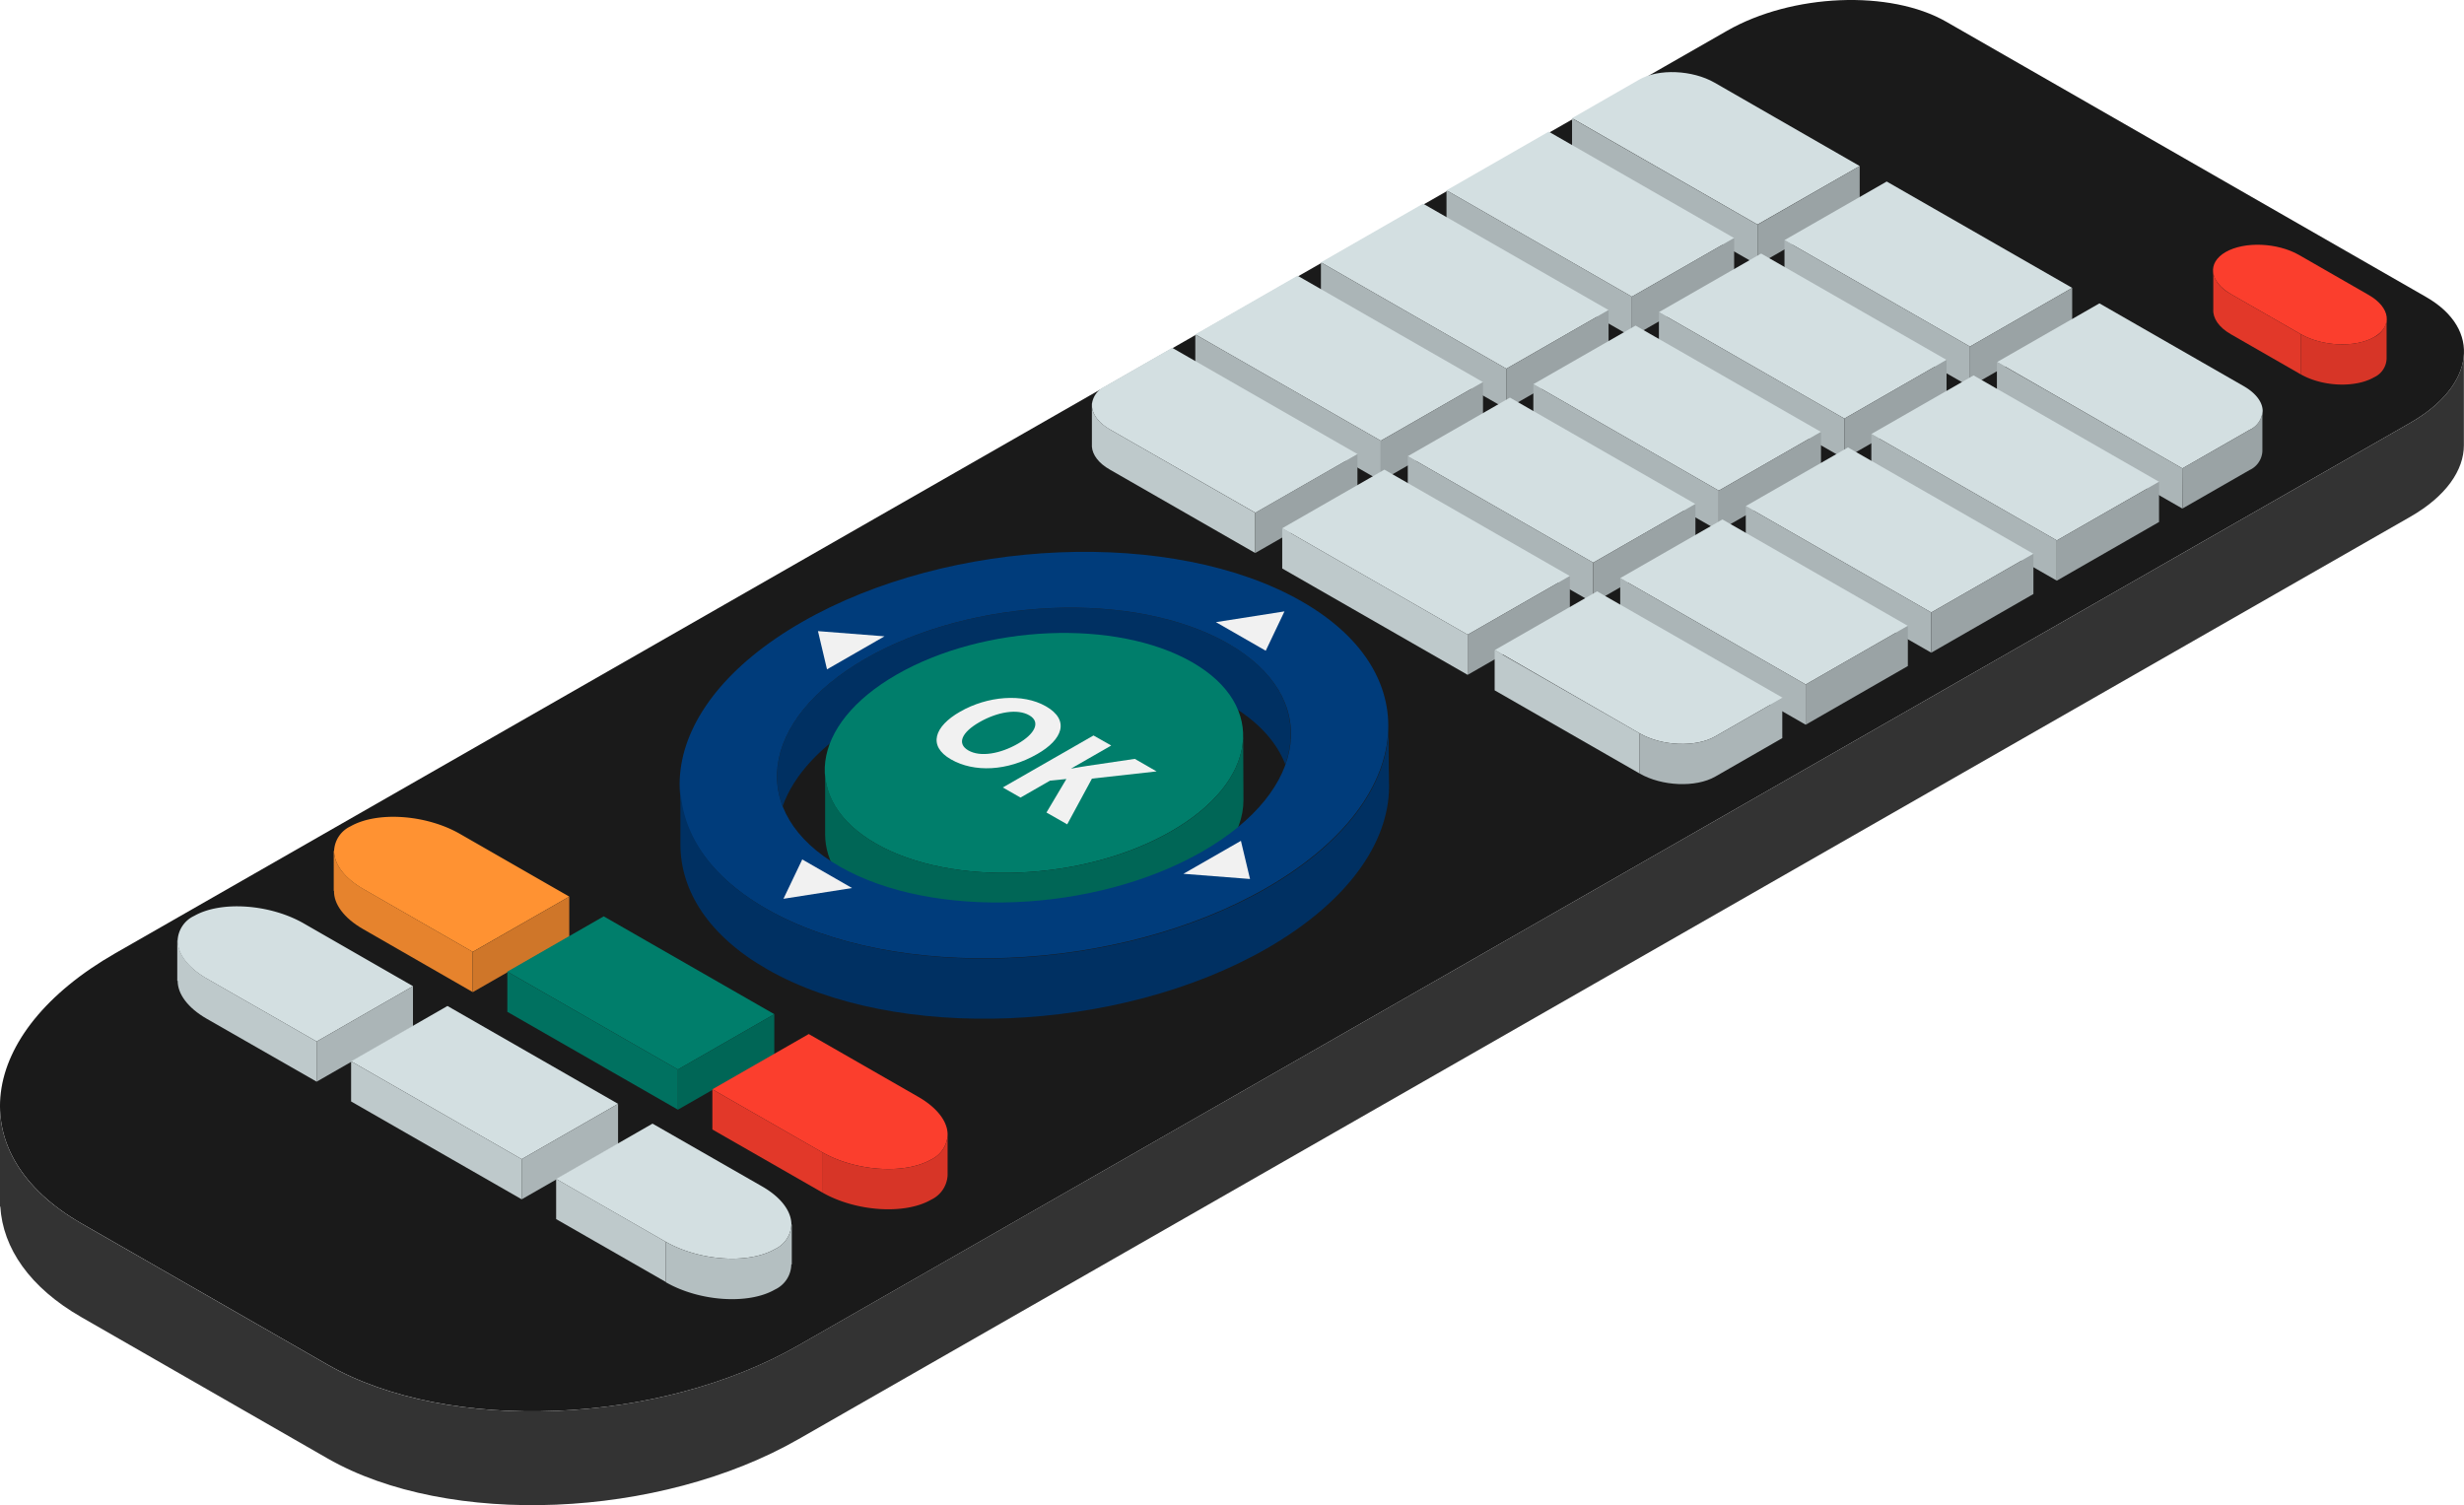 <svg xmlns="http://www.w3.org/2000/svg" viewBox="0 0 417 254.74"><defs><style>.cls-1{fill:#1a1a1a;}.cls-2{fill:#333;}.cls-3{fill:#d3dfe1;}.cls-4{fill:#abb5b7;}.cls-5{fill:#9aa3a5;}.cls-6{fill:#bec9cb;}.cls-7{fill:#fb3e2d;}.cls-8{fill:#d73527;}.cls-9{fill:#e23829;}.cls-10{fill:#ff9232;}.cls-11{fill:#cf7629;}.cls-12{fill:#e6832d;}.cls-13{fill:#007e6b;}.cls-14{fill:#006656;}.cls-15{fill:#007160;}.cls-16{fill:#b4bfc1;}.cls-17{fill:#003062;}.cls-18{fill:#f1f1f1;}.cls-19{fill:#003c7b;}</style></defs><title>Control Remoto_1</title><g id="Capa_2" data-name="Capa 2"><g id="Ñëîé_1" data-name="Ñëîé 1"><path class="cls-1" d="M407.91,71.56,135.17,227.66c-23.6,13.54-59.3,15-79.74,3.28L13.8,207.06c-20.44-11.73-17.88-32.21,5.72-45.74L292.26,5.22c11-6.31,27.62-7,37.14-1.53l81.17,46.56C420.09,55.71,418.9,65.25,407.91,71.56Z"/><path class="cls-2" d="M0,186.9c-.12,7.55,4.4,14.78,13.78,20.16l41.63,23.88c20.44,11.73,56.14,10.26,79.74-3.28L407.91,71.56c6-3.45,9.06-7.85,9.07-12l0,0v15.8h0c0,4.2-3,8.63-9.07,12.1L135.17,243.54c-23.6,13.53-59.3,15-79.74,3.28L13.8,222.93C5,217.89.49,211.23.05,204.2H0V186.9Z"/><path class="cls-3" d="M266.05,20l11.37-6.53c3.27-1.88,9-1.64,12.77.53L314.73,28.1,297.43,38Z"/><polygon class="cls-4" points="297.44 38.02 297.44 44.83 266.05 26.82 266.05 20.02 297.44 38.02"/><polygon class="cls-5" points="314.73 28.1 314.73 34.9 297.44 44.83 297.44 38.02 314.73 28.1"/><polygon class="cls-3" points="302 40.64 319.3 30.72 350.69 48.72 333.39 58.65 302 40.64"/><polygon class="cls-5" points="350.69 48.72 350.69 55.53 333.39 65.45 333.39 58.65 350.69 48.72"/><polygon class="cls-4" points="333.39 58.65 333.39 65.45 302 47.44 302 40.64 333.39 58.65"/><path class="cls-3" d="M380.71,72.75l-11.37,6.52L338,61.26l17.3-9.92,24.54,14.08c2,1.18,3.07,2.68,3.09,4.11A3.74,3.74,0,0,1,380.71,72.75Z"/><polygon class="cls-4" points="369.31 79.25 369.36 86.06 369.34 86.07 337.95 68.07 337.95 61.26 369.31 79.25"/><path class="cls-5" d="M369.34,79.27l11.37-6.52a3.74,3.74,0,0,0,2.17-3.22h0v6.84h0a3.72,3.72,0,0,1-2.17,3.18l-11.35,6.51-.05-6.81Z"/><polygon class="cls-3" points="244.8 32.21 262.1 22.28 293.48 40.29 276.18 50.21 244.8 32.21"/><polygon class="cls-5" points="293.48 40.29 293.48 47.09 276.18 57.02 276.18 50.21 293.48 40.29"/><polygon class="cls-4" points="276.18 50.21 276.18 57.02 244.8 39.01 244.8 32.21 276.18 50.21"/><polygon class="cls-3" points="280.75 52.83 298.05 42.91 329.43 60.91 312.14 70.84 280.75 52.83"/><polygon class="cls-4" points="312.14 70.84 312.14 77.64 280.75 59.63 280.75 52.83 312.14 70.84"/><polygon class="cls-5" points="329.43 60.91 329.43 67.72 312.14 77.64 312.14 70.84 329.43 60.91"/><polygon class="cls-3" points="316.7 73.45 334 63.53 365.39 81.54 348.09 91.46 316.7 73.45"/><polygon class="cls-4" points="348.09 91.46 348.09 98.27 316.7 80.26 316.7 73.45 348.09 91.46"/><polygon class="cls-5" points="365.39 81.54 365.39 88.34 348.09 98.27 348.09 91.46 365.39 81.54"/><polygon class="cls-3" points="223.55 44.4 240.84 34.47 272.23 52.48 254.93 62.4 223.55 44.4"/><polygon class="cls-5" points="272.23 52.48 272.23 59.28 254.93 69.21 254.93 62.4 272.23 52.48"/><polygon class="cls-4" points="254.93 62.4 254.93 69.21 223.55 51.2 223.55 44.4 254.93 62.4"/><polygon class="cls-3" points="259.5 65.02 276.8 55.1 308.18 73.1 290.88 83.03 259.5 65.02"/><polygon class="cls-5" points="308.18 73.1 308.18 79.91 290.88 89.83 290.88 83.03 308.18 73.1"/><polygon class="cls-4" points="290.88 83.03 290.88 89.83 259.5 71.83 259.5 65.02 290.88 83.03"/><polygon class="cls-3" points="295.45 85.65 312.75 75.72 344.13 93.73 326.84 103.65 295.45 85.65"/><polygon class="cls-4" points="326.84 103.65 326.84 110.46 295.45 92.45 295.45 85.65 326.84 103.65"/><polygon class="cls-5" points="344.13 93.73 344.13 100.53 326.84 110.46 326.84 103.65 344.13 93.73"/><polygon class="cls-3" points="202.29 56.59 219.59 46.66 250.98 64.67 233.68 74.59 202.29 56.59"/><polygon class="cls-4" points="233.68 74.59 233.68 81.4 202.29 63.39 202.29 56.59 233.68 74.59"/><polygon class="cls-5" points="250.98 64.67 250.98 71.47 233.68 81.4 233.68 74.59 250.98 64.67"/><polygon class="cls-3" points="238.25 77.21 255.54 67.29 286.93 85.3 269.63 95.22 238.25 77.21"/><polygon class="cls-4" points="269.63 95.22 269.63 102.02 238.25 84.02 238.25 77.21 269.63 95.22"/><polygon class="cls-5" points="286.93 85.3 286.93 92.1 269.63 102.02 269.63 95.22 286.93 85.3"/><polygon class="cls-3" points="274.2 97.84 291.5 87.91 322.88 105.92 305.59 115.84 274.2 97.84"/><polygon class="cls-5" points="322.88 105.92 322.88 112.72 305.59 122.65 305.59 115.84 322.88 105.92"/><polygon class="cls-4" points="305.59 115.84 305.59 122.65 274.2 104.64 274.2 97.84 305.59 115.84"/><path class="cls-3" d="M187.89,72.71c-2.2-1.26-3.22-2.9-3.08-4.42A3.85,3.85,0,0,1,187,65.38l11.37-6.52,31.39,18-17.3,9.92Z"/><path class="cls-6" d="M184.81,68.29c-.14,1.52.88,3.16,3.08,4.42l24.54,14.07v6.81L187.89,79.51c-2-1.12-3-2.55-3.1-3.92h0v-7.3Z"/><polygon class="cls-5" points="229.73 76.86 229.73 83.67 212.43 93.59 212.43 86.78 229.73 76.86"/><polygon class="cls-3" points="217 89.4 234.29 79.48 265.68 97.49 248.38 107.41 217 89.4"/><polygon class="cls-5" points="265.68 97.49 265.68 104.29 248.38 114.21 248.38 107.41 265.68 97.49"/><polygon class="cls-6" points="248.38 107.41 248.38 114.21 217 96.21 217 89.4 248.38 107.41"/><path class="cls-3" d="M290.27,124.63c-3.28,1.88-9,1.65-12.78-.52L253,110l17.29-9.92,31.39,18Z"/><polygon class="cls-6" points="277.49 124.11 277.49 130.91 252.95 116.83 252.95 110.03 277.49 124.11"/><path class="cls-4" d="M290.27,124.63c-3.28,1.88-9,1.65-12.78-.52v6.8c3.78,2.17,9.5,2.4,12.78.53l11.36-6.52v-6.81Z"/><path class="cls-7" d="M376.67,42.65c-3.18,1.83-2.78,5,.9,7.13l11.79,6.76c3.68,2.11,9.24,2.34,12.42.52h0c3.19-1.83,2.79-5-.89-7.13L389.1,43.16c-3.68-2.11-9.24-2.33-12.43-.51Z"/><path class="cls-8" d="M403.89,54a3.63,3.63,0,0,1-2.11,3.05c-3.18,1.82-8.74,1.59-12.42-.52v6.81c3.68,2.11,9.24,2.34,12.42.51a3.6,3.6,0,0,0,2.12-3.12h0V54Z"/><path class="cls-9" d="M374.57,45.64c-.06,1.44.93,3,3,4.14l11.79,6.76v6.81l-11.79-6.77c-2.1-1.2-3.09-2.75-3-4.2h0V45.64Z"/><path class="cls-10" d="M61.47,150.45c-3.28-1.89-4.94-4.26-4.93-6.43a4.82,4.82,0,0,1,2.77-4.17c4.51-2.58,12.78-2,18.47,1.24l18.56,10.65L80,161.09Z"/><polygon class="cls-11" points="96.34 151.74 96.34 158.54 80.03 167.9 80.03 161.09 96.34 151.74"/><path class="cls-12" d="M56.54,144c0,2.17,1.65,4.54,4.93,6.43L80,161.09v6.81L61.47,157.25c-3.32-1.9-5-4.3-4.94-6.49h-.05V144Z"/><polygon class="cls-13" points="85.86 164.44 102.17 155.08 131.04 171.64 114.73 181 85.86 164.44"/><polygon class="cls-14" points="131.04 171.64 131.04 178.45 114.73 187.8 114.73 181 131.04 171.64"/><polygon class="cls-15" points="114.73 181 114.73 187.8 85.86 171.24 85.86 164.44 114.73 181"/><path class="cls-7" d="M157.59,196.23c-4.51,2.58-12.78,2-18.47-1.24l-18.56-10.64L136.87,175l18.56,10.64c3.31,1.91,5,4.3,4.94,6.48A4.86,4.86,0,0,1,157.59,196.23Z"/><polygon class="cls-9" points="139.12 194.99 139.12 201.79 120.56 191.15 120.56 184.35 139.12 194.99"/><path class="cls-8" d="M160.37,192.11a4.86,4.86,0,0,1-2.78,4.12c-4.51,2.58-12.78,2-18.47-1.24v6.8c5.69,3.27,14,3.83,18.47,1.24a4.85,4.85,0,0,0,2.78-4.11h0v-6.81Z"/><path class="cls-3" d="M35,165.62c-3.3-1.9-5-4.29-4.94-6.46A4.85,4.85,0,0,1,32.87,155c4.51-2.58,12.77-2,18.47,1.24L69.9,166.9l-16.31,9.36Z"/><polygon class="cls-4" points="69.89 166.9 69.89 173.71 53.59 183.06 53.59 176.26 69.89 166.9"/><path class="cls-6" d="M30.09,159.16c0,2.17,1.64,4.56,4.94,6.46l18.56,10.64v6.8L35,172.42c-3.28-1.88-4.94-4.26-4.93-6.42H30v-6.84Z"/><polygon class="cls-3" points="59.42 179.61 75.73 170.25 104.6 186.81 88.29 196.17 59.42 179.61"/><polygon class="cls-4" points="104.6 186.81 104.6 193.62 88.29 202.97 88.29 196.17 104.6 186.81"/><polygon class="cls-6" points="88.29 196.17 88.29 202.97 59.42 186.41 59.42 179.61 88.29 196.17"/><path class="cls-3" d="M131.15,211.4c-4.51,2.58-12.78,2-18.47-1.24L94.12,199.52l16.31-9.36L129,200.8c3.27,1.88,4.93,4.25,4.93,6.41A4.8,4.8,0,0,1,131.15,211.4Z"/><path class="cls-16" d="M133.92,207.21a4.8,4.8,0,0,1-2.77,4.19c-4.51,2.58-12.78,2-18.47-1.24V217c5.69,3.27,14,3.83,18.47,1.24a4.78,4.78,0,0,0,2.77-4.26H134v-6.73Z"/><polygon class="cls-6" points="112.68 210.16 112.68 216.96 94.12 206.32 94.12 199.51 112.68 210.16"/><path class="cls-17" d="M207.87,108.93c-15.73-9-43.2-7.89-61.36,2.52-12.4,7.12-17.24,16.72-14.06,25,1.87-5.27,6.56-10.49,14.06-14.79,18.16-10.42,45.63-11.55,61.36-2.53,5,2.86,8.18,6.41,9.65,10.24C220.19,121.84,217.1,114.22,207.87,108.93Z"/><path class="cls-13" d="M198.16,140.71c-14.78,8.48-37.13,9.4-49.93,2.06S137,122.6,151.81,114.13s37.14-9.4,49.94-2.06S212.94,132.24,198.16,140.71Z"/><path class="cls-14" d="M210.39,124.44h0c0,5.65-4.08,11.62-12.2,16.27-14.78,8.48-37.13,9.4-49.93,2.06-5.71-3.28-8.53-7.64-8.62-12.23h0s0,5,0,10.63c0,4.69,2.81,9.17,8.64,12.51,12.8,7.35,35.15,6.43,49.93-2.05,8.08-4.64,12.22-10.57,12.23-16.2Z"/><path class="cls-18" d="M177,119.53c-3.93-2.25-9.91-1.73-14.51.91-4.38,2.5-5.51,5.8-1.56,8.07s9.58,2,14.61-.9C179.82,125.18,181.12,121.88,177,119.53ZM163.88,127c-2-1.15-1.12-3.07,1.89-4.79s6.4-2.32,8.43-1.15.85,3.2-1.91,4.79C169.31,127.57,165.91,128.18,163.88,127Z"/><path class="cls-18" d="M184.8,131.77l10.94-1.22-3.69-2.12-8.12,1.2c-.85.14-1.71.27-2.6.44l-.06,0,6.79-3.9-3-1.7-15.35,8.8,3,1.71,5-2.87,2.76-.27-3.37,5.67,3.51,2Z"/><path class="cls-19" d="M203.46,144.12c-18.16,10.42-45.63,11.55-61.35,2.53s-13.76-24.78,4.4-35.2,45.63-11.54,61.36-2.52S221.62,133.71,203.46,144.12Zm16.86-42.33c-21.68-12.44-59.55-10.88-84.59,3.48s-27.75,36.09-6.07,48.52,59.55,10.88,84.58-3.48S242,114.22,220.32,101.79Z"/><path class="cls-17" d="M235,122.86l0,0c0,9.55-6.95,19.62-20.67,27.49-25,14.36-62.9,15.92-84.58,3.48-9.76-5.59-14.53-13.07-14.6-20.91l0,.05s0,7.27,0,9.91c0,7.92,4.79,15.48,14.64,21.13,21.68,12.44,59.55,10.88,84.58-3.48,13.67-7.85,20.69-17.88,20.71-27.41C235,129.42,235,122.86,235,122.86Z"/><polygon class="cls-18" points="205.78 105.29 214.21 110.13 217.38 103.47 205.78 105.29"/><polygon class="cls-18" points="139.96 113.28 149.69 107.69 138.43 106.81 139.96 113.28"/><polygon class="cls-18" points="144.2 150.29 135.77 145.45 132.59 152.11 144.2 150.29"/><polygon class="cls-18" points="210.01 142.3 200.28 147.88 211.55 148.76 210.01 142.3"/></g></g></svg>